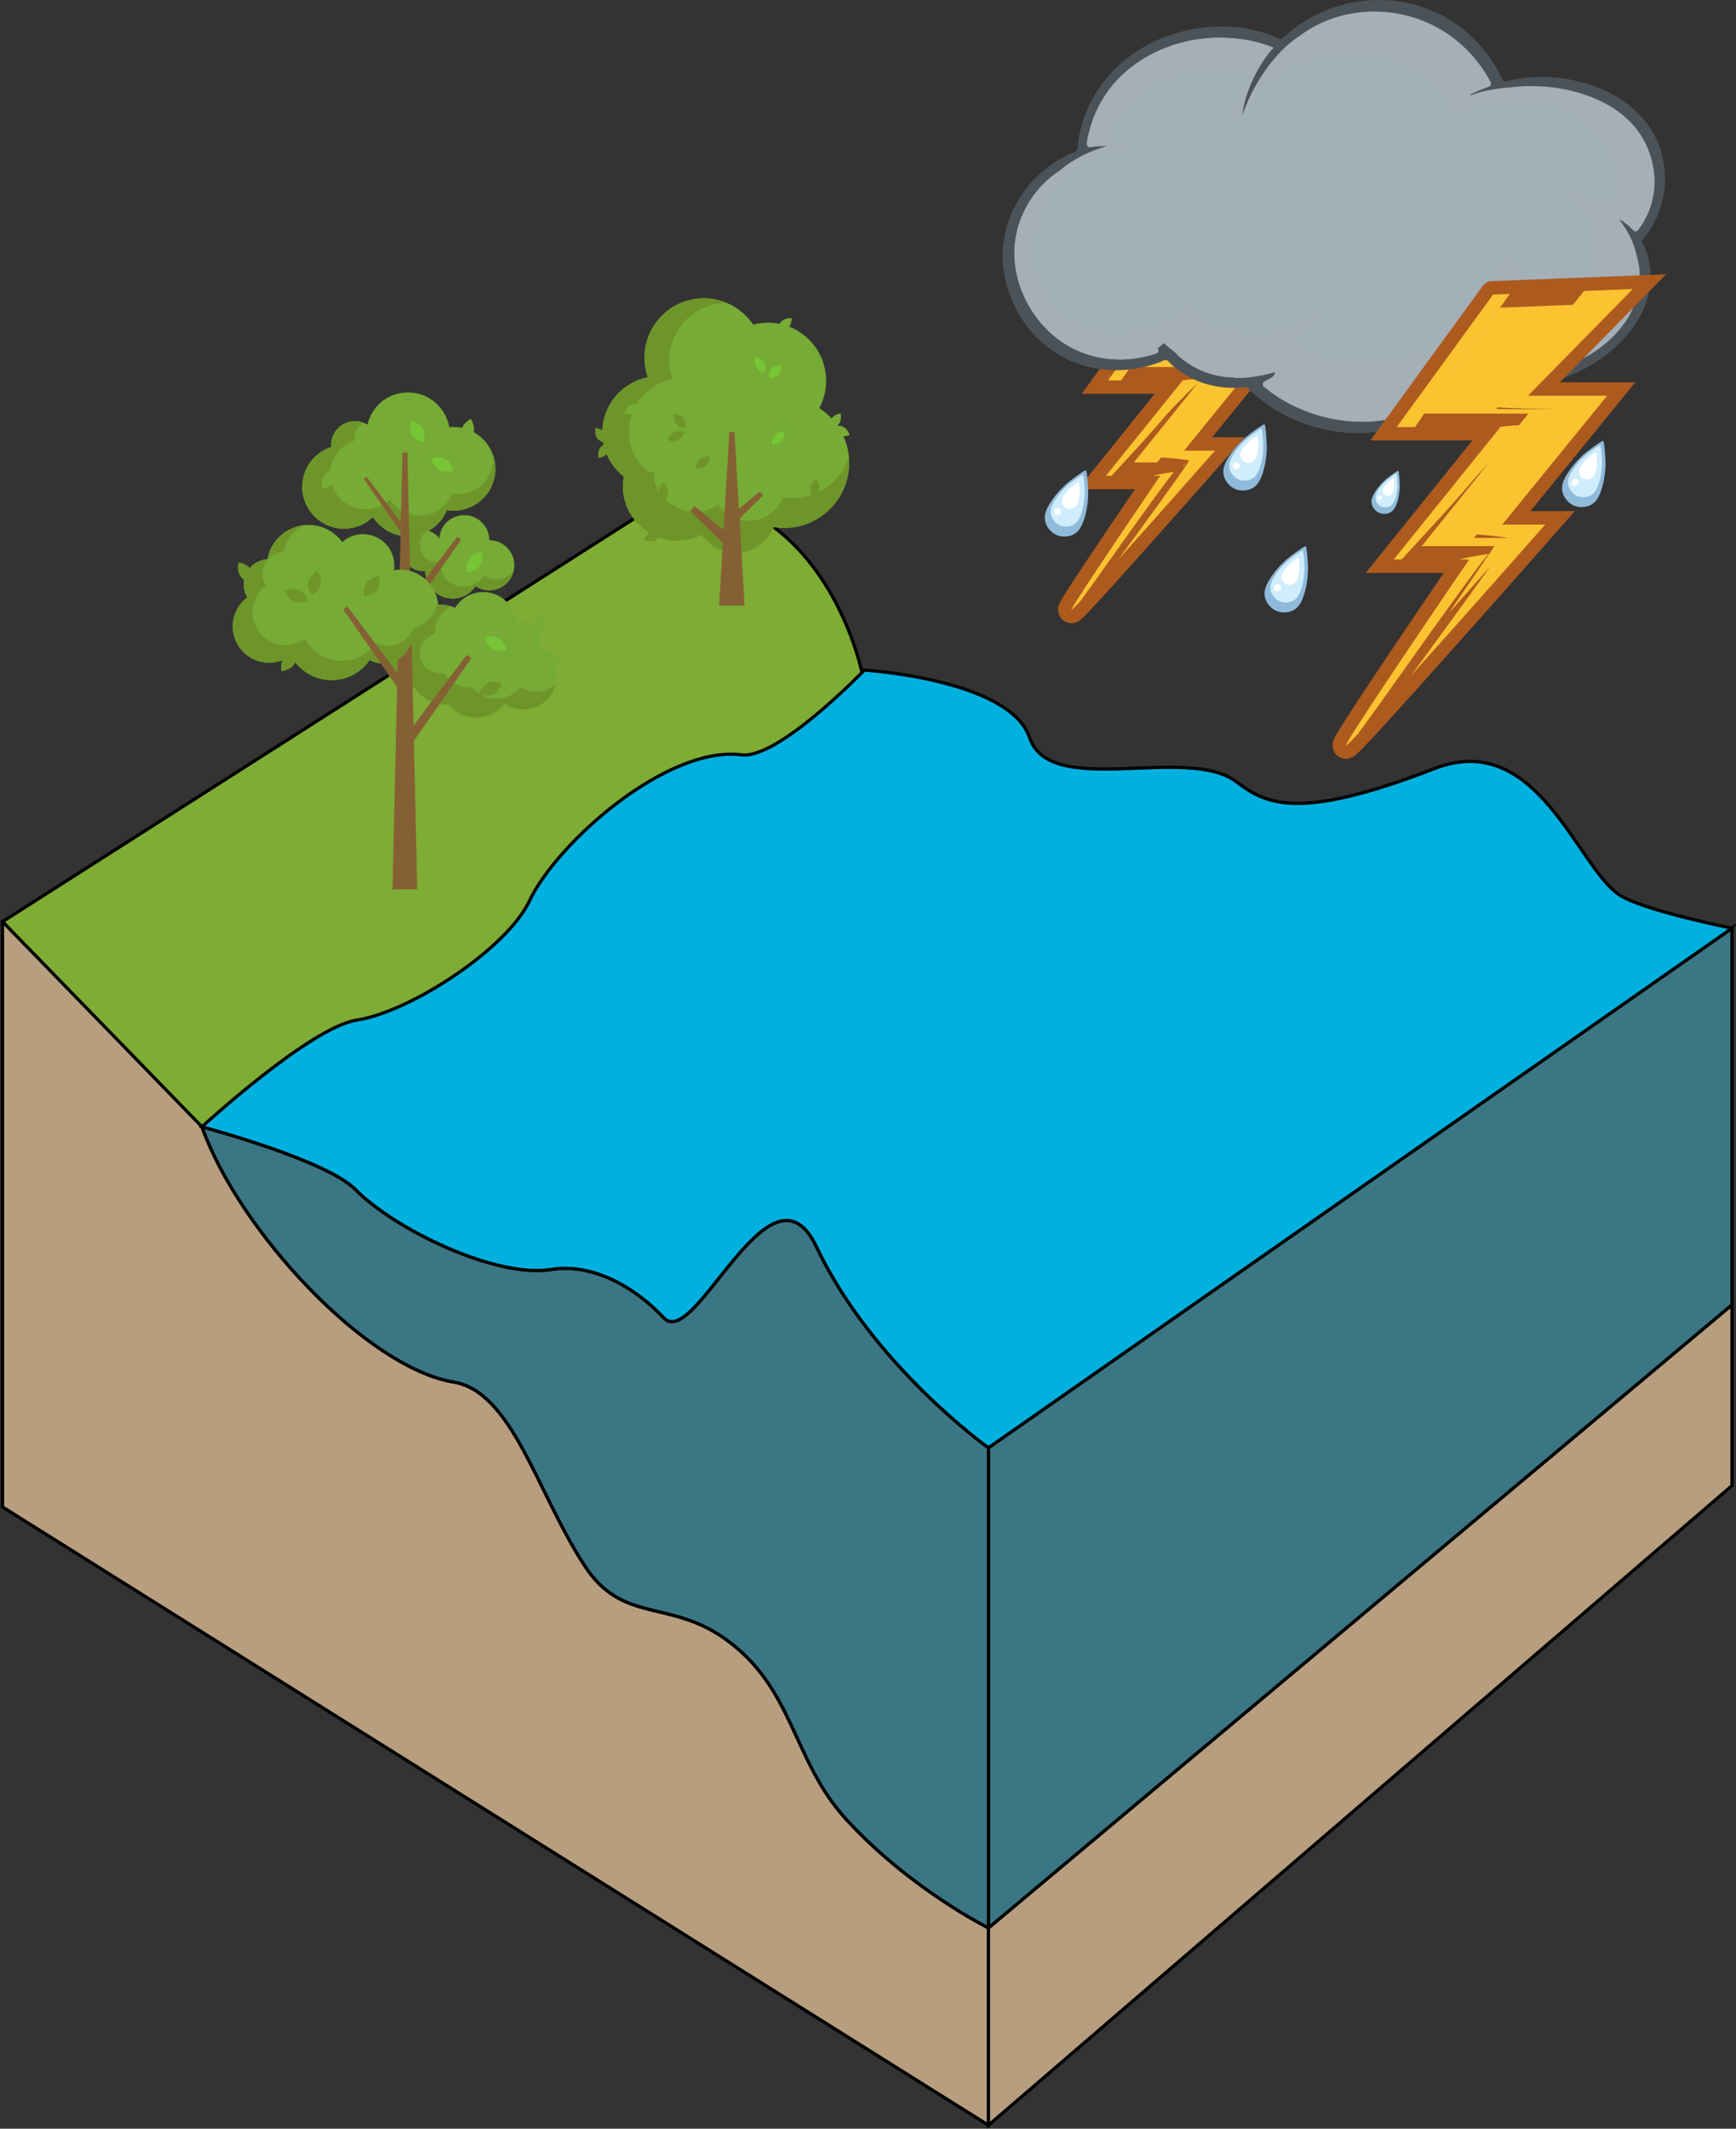 <?xml version="1.0" encoding="UTF-8"?><svg xmlns="http://www.w3.org/2000/svg" viewBox="0 0 539.48 661.1"><rect x="0" y="0" width="539.48" height="661.1" fill="#333333" stroke="none"/><g isolation="isolate"><g id="a"><path d="M307.17,598.74v61.27L.78,468.01v-181.78s47.24,5.1,60,57.19c.52,2.12,1.18,4.3,1.98,6.52,11.59,32.46,51.1,74.74,78.19,79.26,18.39,3.07,25.95,34.51,40.85,57.2,11.75,17.87,26.05,10.21,43.41,22.46,21.64,15.28,20.93,37.79,37.79,56.17,19.81,21.62,44.17,33.71,44.17,33.71Z" fill="#b69e7f" stroke="#000" stroke-miterlimit="10"/><path d="M.79,286.23l223.4-142.47s1.36,10.64,11.57,16.77c28.11,16.87,34.7,56.36,33.08,57.19l-199.24,139.26L.79,286.23Z" fill="#7fac34" stroke="#000" stroke-miterlimit="10"/><polygon points="307.17 598.74 538.23 405.21 538.23 461.38 307.17 660.01 307.17 598.74" fill="#b69e7f" stroke="#000" stroke-miterlimit="10"/><polygon points="538.23 288.27 538.23 405.2 307.17 598.74 307.17 449.63 538.23 288.27" fill="#3b7684" stroke="#000" stroke-miterlimit="10"/><path d="M307.17,449.63v149.11s-24.36-12.09-44.17-33.71c-16.86-18.38-16.15-40.89-37.79-56.17-17.36-12.25-31.66-4.59-43.41-22.46-14.9-22.69-22.46-54.13-40.85-57.2-27.09-4.52-66.6-46.8-78.19-79.26,0,0,38.65,10.27,47.68,19.45,12.13,12.32,43.53,27.64,60.93,24.85,11.24-1.81,24.15,3.71,34.95,15.05,9.75,10.25,33.19-52.09,47.48-21.96,17.41,36.67,53.37,62.3,53.37,62.3Z" fill="#3b7684" stroke="#000" stroke-miterlimit="10"/><path d="M538.23,288.27l-231.06,161.36s-35.96-25.63-53.37-62.3c-14.29-30.13-37.73,32.21-47.48,21.96-10.8-11.34-23.71-16.86-34.95-15.05-17.4,2.79-48.8-12.53-60.93-24.85-9.03-9.18-47.68-19.45-47.68-19.45,0,0,33.66-30.92,48.09-33.13,16.83-2.58,46.69-22.25,53.66-36.98,8.61-18.2,42.83-48.33,65.9-45.41,11.51,1.46,38.2-26.32,38.2-26.32,0,0,45.19,2.81,51.32,20.93,6.49,19.19,48.91,2.1,64.34,13.79,9.04,6.85,19,12.34,61.59-4.15,31.66-12.26,44.15,30.21,57.21,39.14,7.07,4.84,35.16,10.46,35.16,10.46Z" fill="#00b1e0" stroke="#000" stroke-miterlimit="10"/><path d="M167.57,200.94c.2-.6.31-1.24.31-1.91,0-3.32-2.7-6.02-6.02-6.02-.49,0-.96.06-1.42.17-.51-5.22-4.91-9.31-10.27-9.31-3.71,0-6.95,1.97-8.77,4.91-1.43-.66-3.01-1.03-4.69-1.03-6.23,0-11.28,5.05-11.28,11.28,0,.08,0,.15.01.22-3.16.79-5.5,3.63-5.5,7.03,0,4.01,3.25,7.26,7.26,7.26.53,0,1.05-.06,1.54-.17,1.98,3.25,5.55,5.43,9.63,5.43.31,0,.61-.02.92-.05,2.07,2.5,5.2,4.1,8.7,4.1s6.79-1.69,8.86-4.31c1.66,1.14,3.66,1.8,5.83,1.8,5.7,0,10.32-4.62,10.32-10.32,0-3.93-2.2-7.34-5.43-9.09Z" fill="#76ab35"/><path d="M166.74,214.88c-1.84,0-3.54-.57-4.95-1.53-1.76,2.23-4.47,3.66-7.53,3.66s-5.63-1.35-7.39-3.48c-.26.02-.52.04-.78.04-3.47,0-6.5-1.85-8.18-4.61-.42.09-.86.14-1.31.14-3.41,0-6.17-2.76-6.17-6.17,0-2.89,1.99-5.31,4.67-5.98,0-.06,0-.13,0-.19,0-3.66,2.05-6.84,5.07-8.46-1.08-.35-2.24-.55-3.44-.55-6.23,0-11.28,5.05-11.28,11.28,0,.08,0,.15.01.22-3.16.79-5.5,3.63-5.5,7.03,0,4.01,3.25,7.26,7.26,7.26.53,0,1.05-.06,1.54-.17,1.98,3.25,5.55,5.43,9.63,5.43.31,0,.61-.02.92-.05,2.07,2.5,5.2,4.1,8.7,4.1s6.79-1.69,8.86-4.31c1.66,1.14,3.66,1.8,5.83,1.8,4.83,0,8.87-3.32,10-7.8-1.56,1.44-3.64,2.33-5.94,2.33Z" fill="#6e952a"/><path d="M152.06,167.78c0-4.3-3.48-7.78-7.78-7.78s-7.44,3.17-7.75,7.18c-1.16-1.55-3-2.56-5.09-2.56-3.51,0-6.36,2.85-6.36,6.36s2.85,6.36,6.36,6.36c.25,0,.49-.02.72-.04,0,.03,0,.06,0,.1,0,4.69,3.8,8.49,8.49,8.49,2.98,0,5.59-1.54,7.11-3.86,1.23.81,2.7,1.29,4.29,1.29,4.3,0,7.78-3.48,7.78-7.78s-3.48-7.78-7.78-7.78Z" fill="#76ab35"/><path d="M154.08,179.95c-1.39,0-2.67-.42-3.75-1.13-1.33,2.03-3.61,3.37-6.21,3.37-4.1,0-7.42-3.32-7.42-7.42,0-.03,0-.06,0-.09-.21.02-.42.04-.63.04-3.07,0-5.56-2.49-5.56-5.56,0-1.79.85-3.38,2.17-4.4-.4-.08-.81-.13-1.23-.13-3.51,0-6.36,2.85-6.36,6.36s2.85,6.36,6.36,6.36c.25,0,.49-.02.72-.04,0,.03,0,.06,0,.1,0,4.69,3.8,8.49,8.49,8.49,2.98,0,5.59-1.54,7.11-3.86,1.23.81,2.7,1.29,4.29,1.29,3.81,0,6.98-2.75,7.64-6.37-1.22,1.8-3.28,2.98-5.62,2.98Z" fill="#6e952a"/><path d="M140.95,132.59c-.45,0-.89.02-1.33.07-1.06-6.12-6.38-10.77-12.8-10.77s-11.28,4.26-12.64,9.99c-1.13-.69-2.45-1.1-3.87-1.1-4.09,0-7.41,3.32-7.41,7.41,0,.21.01.42.03.63-5.23,1.68-9.02,6.58-9.02,12.37,0,7.18,5.82,13,13,13,3.48,0,6.64-1.38,8.98-3.61,2.32,3.58,6.34,5.96,10.92,5.96,5.45,0,10.12-3.36,12.05-8.12.68.11,1.37.18,2.08.18,7.18,0,13-5.82,13-13s-5.82-13-13-13Z" fill="#76ab35"/><path d="M153.21,141.27c.04.4.07.81.07,1.22,0,6.06-4.91,10.97-10.97,10.97-.6,0-1.18-.06-1.75-.15-1.63,4.02-5.56,6.86-10.17,6.86-3.87,0-7.26-2.01-9.21-5.03-1.97,1.88-4.63,3.05-7.57,3.05-6.06,0-10.97-4.91-10.97-10.97,0-4.89,3.2-9.02,7.61-10.44-.01-.18-.03-.35-.03-.53,0-2.07,1.01-3.89,2.55-5.03-.76-.27-1.58-.43-2.44-.43-4.09,0-7.41,3.32-7.41,7.41,0,.21.01.42.03.63-5.23,1.68-9.02,6.58-9.02,12.37,0,7.18,5.82,13,13,13,3.48,0,6.64-1.38,8.98-3.61,2.32,3.58,6.34,5.96,10.92,5.96,5.45,0,10.12-3.36,12.05-8.12.68.11,1.37.18,2.08.18,7.18,0,13-5.82,13-13,0-1.52-.27-2.97-.75-4.32Z" fill="#6e952a"/><polygon points="124.69 230.45 127.14 232.23 146.48 204.41 145.04 203.37 124.69 230.45" fill="#856034"/><polygon points="124.69 189.82 126.79 191.33 143.31 167.57 142.07 166.68 124.69 189.82" fill="#856034"/><polygon points="126.83 165.22 125.28 166.34 113.05 148.75 113.96 148.09 126.83 165.22" fill="#856034"/><polygon points="129.67 276.18 121.98 276.18 125.06 140.54 126.6 140.54 129.67 276.18" fill="#856034"/><path d="M136.19,188.77c0-6.55-5.31-11.86-11.86-11.86-.65,0-1.28.07-1.9.17.07-.48.12-.96.12-1.45,0-5.38-4.36-9.74-9.74-9.74-2.48,0-4.73.93-6.45,2.46-2.37-3.22-6.17-5.33-10.48-5.33-6.38,0-11.67,4.59-12.78,10.65-4.11.27-7.36,3.68-7.36,7.86,0,1.46.4,2.82,1.09,3.99-4.9,3.69-5.97,10.64-2.36,15.63,3.66,5.05,10.72,6.19,15.77,2.53.05-.03.09-.07.13-.11,2.41,4.55,7.18,7.65,12.69,7.65,4.89,0,9.21-2.45,11.8-6.19,1.25.64,2.66,1,4.16,1,3.9,0,7.22-2.44,8.55-5.87,4.97-1.41,8.61-5.98,8.61-11.4Z" fill="#76ab35"/><path d="M136.01,186.82c-.72,4.05-3.71,7.32-7.61,8.43-1.2,3.1-4.2,5.3-7.72,5.3-1.35,0-2.63-.33-3.76-.91-2.34,3.38-6.24,5.59-10.66,5.59-4.97,0-9.29-2.8-11.46-6.91-.04.03-.08.07-.12.1-4.57,3.3-10.95,2.28-14.25-2.29-3.26-4.51-2.3-10.79,2.13-14.13-.62-1.06-.99-2.29-.99-3.6,0-3.77,2.94-6.85,6.65-7.1.64-3.51,2.85-6.47,5.87-8.15-5.55.77-9.98,5.04-10.98,10.51-4.11.27-7.36,3.68-7.36,7.86,0,1.46.4,2.82,1.09,3.99-4.9,3.69-5.97,10.64-2.36,15.63,3.66,5.05,10.72,6.19,15.77,2.53.05-.03.09-.07.13-.11,2.41,4.55,7.18,7.65,12.69,7.65,4.89,0,9.21-2.45,11.8-6.19,1.25.64,2.66,1,4.16,1,3.9,0,7.22-2.44,8.55-5.87,4.97-1.41,8.61-5.98,8.61-11.4,0-.67-.07-1.31-.17-1.95Z" fill="#6e952a"/><polygon points="125.94 212.28 123.77 213.85 106.66 189.24 107.94 188.31 125.94 212.28" fill="#856034"/><path d="M143.43,133.35c.55-2.08,2.89-3.27,2.89-3.27,0,0,1.44,2.19.89,4.27-.55,2.08-2.89,3.27-2.89,3.27,0,0-1.44-2.19-.89-4.27Z" fill="#76ab35"/><path d="M100.89,147.48c1.3-1.72,3.91-1.93,3.91-1.93,0,0,.5,2.57-.8,4.29-1.3,1.72-3.91,1.93-3.91,1.93,0,0-.5-2.57.8-4.29Z" fill="#76ab35"/><path d="M145.87,173.47c1.3-1.72,3.91-1.93,3.91-1.93,0,0,.5,2.57-.8,4.29-1.3,1.72-3.91,1.93-3.91,1.93,0,0-.5-2.57.8-4.29Z" fill="#76c535"/><path d="M131.38,133.07c1.05,1.88.2,4.36.2,4.36,0,0-2.56-.57-3.61-2.45-1.05-1.88-.2-4.36-.2-4.36,0,0,2.56.57,3.61,2.45Z" fill="#76c535"/><path d="M154.91,198.19c1.88,1.05,2.46,3.61,2.46,3.61,0,0-2.48.85-4.36-.2-1.88-1.05-2.46-3.61-2.46-3.61,0,0,2.48-.85,4.36.2Z" fill="#76c535"/><path d="M138.36,142.51c1.88,1.05,2.46,3.61,2.46,3.61,0,0-2.48.85-4.36-.2-1.88-1.05-2.46-3.61-2.46-3.61,0,0,2.48-.85,4.36.2Z" fill="#76c535"/><path d="M153.18,215.63c-1.96.89-4.36-.16-4.36-.16,0,0,.78-2.5,2.75-3.39s4.36.16,4.36.16c0,0-.78,2.5-2.75,3.39Z" fill="#6e952a"/><path d="M91.42,186.83c-2-.8-2.89-3.27-2.89-3.27,0,0,2.35-1.16,4.35-.35,2,.8,2.89,3.27,2.89,3.27,0,0-2.35,1.16-4.35.35Z" fill="#6e952a"/><path d="M170,206.04c-1.92-.97-2.6-3.5-2.6-3.5,0,0,2.44-.95,4.36.02,1.92.97,2.6,3.5,2.6,3.5,0,0-2.44.95-4.36-.02Z" fill="#76ab35"/><path d="M168.18,195.81c-1.21,1.79-3.8,2.14-3.8,2.14,0,0-.64-2.54.57-4.33s3.8-2.14,3.8-2.14c0,0,.64,2.54-.57,4.33Z" fill="#76ab35"/><path d="M74.71,178.97c-1.22-1.78-.6-4.32-.6-4.32,0,0,2.6.33,3.82,2.11s.6,4.32.6,4.32c0,0-2.6-.33-3.82-2.11Z" fill="#6e952a"/><path d="M91.34,206.43c-1.25,1.76-3.85,2.05-3.85,2.05,0,0-.58-2.55.67-4.31,1.25-1.76,3.85-2.05,3.85-2.05,0,0,.58,2.55-.67,4.31Z" fill="#6e952a"/><path d="M117.06,183.29c-1.32,1.7-3.93,1.89-3.93,1.89,0,0-.47-2.58.85-4.28,1.32-1.7,3.93-1.89,3.93-1.89,0,0,.47,2.58-.85,4.28Z" fill="#6e952a"/><path d="M95.87,180.62c.51-2.09,2.82-3.33,2.82-3.33,0,0,1.48,2.16.97,4.25-.51,2.09-2.82,3.33-2.82,3.33,0,0-1.48-2.16-.97-4.25Z" fill="#6e952a"/><path d="M254.62,126.73c1.34-2.52,2.1-5.4,2.1-8.46,0-9.98-8.09-18.06-18.06-18.06-1.59,0-3.14.21-4.61.6-3.31-4.92-8.94-8.16-15.32-8.16-10.19,0-18.45,8.26-18.45,18.45,0,2.13.37,4.17,1.03,6.08-8.04,1.55-14.12,8.63-14.12,17.12,0,5.56,2.61,10.51,6.66,13.71-.17.97-.27,1.97-.27,2.99,0,9.35,7.58,16.92,16.92,16.92,2.77,0,5.38-.67,7.68-1.85,2.27,3.38,6.12,5.61,10.5,5.61,5.34,0,9.89-3.31,11.74-7.99,1.06.17,2.15.27,3.26.27,11.16,0,20.21-9.05,20.21-20.21,0-7.14-3.7-13.4-9.28-17Z" fill="#76ab35"/><path d="M256.62,120.12c-.1.21-.2.41-.3.61.07.05.14.1.21.14.04-.25.07-.5.09-.76Z" fill="#6e952a"/><path d="M263.83,142.09c-2.45,7.31-9.34,12.58-17.48,12.58-1.01,0-2-.09-2.97-.24-1.69,4.27-5.84,7.29-10.7,7.29-3.99,0-7.51-2.03-9.57-5.11-8.62,6.98-21.27-2.37-19.62-9.63-4.62-.66-8.08-7.41-8.08-12.76,0-8.17,5.84-14.98,13.58-16.47-.64-1.83-.99-3.8-.99-5.85,0-9.8,7.95-17.75,17.75-17.75.1,0,.19,0,.28,0-2.24-.97-4.71-1.51-7.3-1.51-10.19,0-18.45,8.26-18.45,18.45,0,2.13.37,4.17,1.03,6.08-8.04,1.55-14.12,8.63-14.12,17.12,0,5.56,2.61,10.51,6.66,13.71-.17.97-.27,1.97-.27,2.99,0,9.35,7.58,16.92,16.92,16.92.32,0,.64-.01.96-.03.11,0,.22-.02.34-.03.2-.02.4-.03.6-.05.14-.02.27-.03.41-.05.17-.02.34-.05.5-.08.15-.03.3-.05.45-.08.15-.03.29-.06.44-.09.16-.04.33-.07.49-.11.12-.03.24-.07.36-.1.18-.05.36-.1.54-.16.05-.01.09-.03.14-.05.85-.28,1.67-.61,2.45-1.01,2.27,3.38,6.12,5.61,10.5,5.61,5.34,0,9.89-3.31,11.74-7.99,1.06.17,2.15.27,3.26.27,11.16,0,20.21-9.05,20.21-20.21,0-.55-.03-1.1-.07-1.64Z" fill="#6e952a"/><path d="M242.96,99.71c1.17-1.07,3.08-.88,3.08-.88,0,0,.02,1.93-1.15,2.99-1.17,1.07-3.08.88-3.08.88,0,0-.02-1.93,1.15-2.99Z" fill="#76ab35"/><path d="M195.98,125.74c1.39-.76,3.21-.11,3.21-.11,0,0-.44,1.87-1.84,2.63-1.39.76-3.21.11-3.21.11,0,0,.44-1.87,1.84-2.63Z" fill="#76ab35"/><path d="M240.79,135.01c1.11-1.13,3.03-1.05,3.03-1.05,0,0,.13,1.92-.97,3.06-1.11,1.13-3.03,1.05-3.03,1.05,0,0-.13-1.92.97-3.06Z" fill="#76c535"/><path d="M237.47,112.55c.77,1.38.15,3.2.15,3.2,0,0-1.88-.42-2.65-1.8-.77-1.38-.15-3.2-.15-3.2,0,0,1.88.42,2.65,1.8Z" fill="#76c535"/><path d="M239.81,114.45c1.05-1.19,2.97-1.21,2.97-1.21,0,0,.23,1.91-.82,3.1-1.05,1.19-2.97,1.21-2.97,1.21,0,0-.23-1.91.82-3.1Z" fill="#76c535"/><path d="M203.38,167.95c-1.49.55-3.19-.36-3.19-.36,0,0,.71-1.79,2.2-2.34s3.19.36,3.19.36c0,0-.71,1.79-2.2,2.34Z" fill="#6e952a"/><path d="M204.75,152.71c-.06-1.58,1.32-2.92,1.32-2.92,0,0,1.49,1.22,1.55,2.81.06,1.58-1.32,2.92-1.32,2.92,0,0-1.49-1.22-1.55-2.81Z" fill="#6e952a"/><path d="M210.1,131.63c-.97-1.25-.63-3.14-.63-3.14,0,0,1.92.13,2.89,1.38s.63,3.14.63,3.14c0,0-1.92-.13-2.89-1.38Z" fill="#6e952a"/><path d="M210.83,136.74c-1.42.7-3.21-.02-3.21-.02,0,0,.52-1.85,1.94-2.56,1.42-.7,3.21.02,3.21.02,0,0-.52,1.85-1.94,2.56Z" fill="#6e952a"/><path d="M217.48,142.49c1.21-1.02,3.12-.76,3.12-.76,0,0-.05,1.92-1.26,2.95-1.21,1.02-3.12.76-3.12.76,0,0,.05-1.92,1.26-2.95Z" fill="#6e952a"/><path d="M254.61,151.88c-.32,1.55-1.98,2.52-1.98,2.52,0,0-1.15-1.55-.83-3.1.32-1.55,1.98-2.52,1.98-2.52,0,0,1.15,1.55.83,3.1Z" fill="#6e952a"/><path d="M260.8,135.13c-1.41-.72-1.91-2.58-1.91-2.58,0,0,1.79-.7,3.21.02s1.91,2.58,1.91,2.58c0,0-1.79.7-3.21-.02Z" fill="#76ab35"/><path d="M260.8,131.55c-.89,1.31-2.79,1.58-2.79,1.58,0,0-.47-1.87.42-3.18.89-1.31,2.79-1.58,2.79-1.58,0,0,.47,1.87-.42,3.18Z" fill="#76ab35"/><path d="M185.53,136.05c-.9-1.31-.44-3.18-.44-3.18,0,0,1.91.25,2.81,1.55s.44,3.18.44,3.18c0,0-1.91-.25-2.81-1.55Z" fill="#6e952a"/><path d="M188.82,140.75c-.92,1.29-2.83,1.51-2.83,1.51,0,0-.43-1.88.49-3.17.92-1.29,2.83-1.51,2.83-1.51,0,0,.43,1.88-.49,3.17Z" fill="#6e952a"/><polygon points="227.44 159.78 229.18 161.71 237.18 153.79 236.15 152.65 227.44 159.78" fill="#856034"/><polygon points="227.44 166.7 225.15 169.23 214.48 158.68 215.83 157.18 227.44 166.7" fill="#856034"/><polygon points="231.4 188.08 223.48 188.08 226.64 134.13 228.23 134.13 231.4 188.08" fill="#856034"/><path d="M365.89,88.49l31.29-1.24-23.47,23.88h17.7l-23.47,28.82h9.61s-44.6,50.64-44.6,49.41,27.59-41.58,27.59-41.58h-16.88l23.88-29.64h-23.21l21.57-29.64Z" fill="#fcc331" stroke="#ad5a1f" stroke-miterlimit="10" stroke-width="8.33"/><path d="M360.03,101.7c3.23-4.43,6.46-8.87,9.62-13.35l-3.75.15-21.57,29.64h4.1c3.74-5.57,7.66-11.02,11.6-16.44Z" fill="#fcc331" mix-blend-mode="screen"/><path d="M345.42,147.78c.21-.23.43-.47.64-.71,5.21-5.72,10.55-11.34,15.54-17.25,2.12-2.51,10.18-10.85,12.33-12.12-2.23-.04-4.45.14-6.66.44h.27l-23.88,29.64h1.76Z" fill="#fcc331" mix-blend-mode="screen"/><path d="M335.63,186.8c1.01-1.37,2.01-2.75,3.02-4.12,2.67-3.63,24.14-34.2,26.27-36.14-2.24.29-4.46.69-6.65,1.24h2.28s-27.58,40.35-27.58,41.58c0,.18.99-.79,2.67-2.56Z" fill="#fcc331" mix-blend-mode="screen"/><path d="M373.72,111.14l23.47-23.88-10.93.43c-1.02,1.23-19.68,24.93-20.46,25.96,5.31.36,10.64.4,15.95.55.4.01-18.66,22.14-23.69,27.81,3.76-.06,11.64.83,11.51,1.05-2.46,4.02-17.41,24.34-22.06,30.73,13.02-14.49,30.05-33.83,30.05-33.83h-9.61l23.47-28.82h-17.7Z" fill="#fcc331" mix-blend-mode="multiply"/><path d="M336.43,162.56c.63-1.54,1.05-3.18,1.34-4.84.2-1.17.33-2.36.38-3.56.17-1.66-.35-8.1-.69-8.08-.2-.27-5.45,3.5-6.6,4.71-.88.82-1.71,1.69-2.46,2.6-1.07,1.3-2.06,2.68-2.82,4.15-.69,1.34-1.16,2.87-.75,4.51.24.97.83,1.99,1.67,2.83.04.04.08.08.11.11.05.05.11.1.16.15.28.26.6.49.95.7.01,0,.02.01.03.02.02.01.04.02.06.03.13.07.26.14.4.2.14.06.27.12.41.17.02,0,.04.02.06.03.01,0,.02,0,.04.01.38.13.76.22,1.14.27.07.01.15.02.22.03.05,0,.11,0,.16.01,1.18.1,2.34-.12,3.23-.56,1.52-.75,2.37-2.1,2.95-3.5Z" fill="#90bada"/><path d="M335.71,160.34c.5-1.2.82-2.49,1.05-3.79.16-.92.26-1.85.3-2.79.14-1.3-.28-6.35-.54-6.33-.16-.22-4.27,2.75-5.17,3.69-.69.65-1.34,1.32-1.93,2.04-.84,1.02-1.61,2.1-2.21,3.26-.54,1.05-.91,2.25-.59,3.54.19.76.65,1.56,1.31,2.22.03.03.06.06.09.09.04.04.08.08.13.12.22.2.47.39.74.55,0,0,.02.01.02.02.02,0,.03.02.05.02.1.06.2.11.31.16.11.05.22.09.32.13.02,0,.03.01.05.02,0,0,.02,0,.03,0,.3.1.6.17.9.21.06,0,.12.02.17.02.04,0,.08,0,.13.01.93.08,1.83-.09,2.53-.44,1.19-.59,1.86-1.65,2.31-2.74Z" fill="#cfedfc"/><path d="M334.82,156.41c.26-.63.43-1.31.55-1.99.08-.48.13-.97.16-1.47.07-.68-.14-3.34-.29-3.33-.08-.11-2.25,1.44-2.72,1.94-.36.34-.7.7-1.01,1.07-.44.53-.85,1.1-1.16,1.71-.28.55-.48,1.18-.31,1.86.1.4.34.82.69,1.16.02.02.03.03.05.05.02.02.04.04.07.06.12.11.25.2.39.29,0,0,0,0,.01,0,0,0,.02,0,.02.01.05.03.11.06.16.08.06.03.11.05.17.07,0,0,.02,0,.03.01,0,0,0,0,.01,0,.16.06.31.09.47.11.03,0,.06,0,.09.01.02,0,.04,0,.07,0,.49.04.96-.05,1.33-.23.62-.31.98-.87,1.21-1.44Z" fill="#fff"/><path d="M329.81,158.62c-.07-.21-.22-.39-.4-.53-.32-.25-.79-.27-1.14-.07-.12.05-.24.12-.34.2-.19.16-.3.4-.34.64-.08.47.2.96.66,1.11.53.17,1.22-.1,1.48-.6.12-.23.15-.49.07-.75Z" fill="#fff"/><path d="M328.67,159.17s0,0,0,0c0,0,0,0,0,0,0,0,0,0,0,0,0,0,0,0,0,0,0,0,0,0,0,0,0,0-.02,0-.02,0Z" fill="#fff"/><path d="M328.6,158.48s0,0,0,0c0,0,0,0-.01,0,0,0,0,0,0,0,0,0,0,0,0,0,0,0,0,0,0,0,0,0,0,0,.01,0,0,0,0,0,0,0Z" fill="#fff"/><path d="M328.59,158.49s-.02.02-.03.03c0,0,0,0,0,0,.02-.02.03-.03.03-.03Z" fill="#fff"/><path d="M391.92,148.27c.63-1.54,1.05-3.18,1.34-4.84.2-1.17.33-2.36.38-3.56.17-1.66-.35-8.1-.69-8.08-.2-.27-5.45,3.5-6.6,4.71-.88.82-1.71,1.69-2.46,2.6-1.07,1.3-2.06,2.68-2.82,4.15-.69,1.34-1.16,2.87-.75,4.51.24.97.83,1.99,1.67,2.83.04.04.08.08.11.11.05.05.11.1.16.15.28.26.6.49.95.7.01,0,.02.01.03.02.02.01.04.02.06.03.13.07.26.14.4.2.14.06.27.12.41.17.02,0,.04.02.06.03.01,0,.02,0,.04.01.38.13.76.22,1.14.27.07.01.15.02.22.03.05,0,.11,0,.16.01,1.18.1,2.34-.12,3.23-.56,1.52-.75,2.37-2.1,2.95-3.5Z" fill="#90bada"/><path d="M391.2,146.04c.5-1.2.82-2.49,1.05-3.79.16-.92.26-1.85.3-2.79.14-1.3-.28-6.35-.54-6.33-.16-.22-4.27,2.75-5.17,3.69-.69.65-1.34,1.32-1.93,2.04-.84,1.02-1.61,2.1-2.21,3.26-.54,1.05-.91,2.25-.59,3.54.19.76.65,1.56,1.31,2.22.03.03.06.06.09.09.04.04.08.08.13.12.22.2.47.39.74.55,0,0,.02.01.02.02.02,0,.03.02.05.02.1.06.2.11.31.16.11.05.22.09.32.13.02,0,.03.01.05.02,0,0,.02,0,.03,0,.3.1.6.17.9.21.06,0,.12.02.17.02.04,0,.08,0,.13.01.93.08,1.83-.09,2.53-.44,1.19-.59,1.86-1.65,2.31-2.74Z" fill="#cfedfc"/><path d="M390.31,142.11c.26-.63.43-1.31.55-1.99.08-.48.13-.97.16-1.47.07-.68-.14-3.34-.29-3.33-.08-.11-2.25,1.44-2.72,1.94-.36.34-.7.7-1.01,1.07-.44.53-.85,1.1-1.16,1.71-.28.55-.48,1.18-.31,1.86.1.4.34.82.69,1.16.02.02.03.03.05.05.02.02.04.04.07.06.12.11.25.2.39.29,0,0,0,0,.01,0,0,0,.02,0,.02.01.05.03.11.06.16.08.06.03.11.05.17.07,0,0,.02,0,.03.01,0,0,0,0,.01,0,.16.06.31.09.47.11.03,0,.06,0,.09.01.02,0,.04,0,.07,0,.49.04.96-.05,1.33-.23.62-.31.98-.87,1.21-1.44Z" fill="#fff"/><path d="M385.3,144.32c-.07-.21-.22-.39-.4-.53-.32-.25-.79-.27-1.14-.07-.12.05-.24.12-.34.2-.19.16-.3.4-.34.64-.08.47.2.96.66,1.11.53.17,1.22-.1,1.48-.6.12-.23.15-.49.07-.75Z" fill="#fff"/><path d="M384.15,144.87s0,0,0,0c0,0,0,0,0,0,0,0,0,0,0,0,0,0,0,0,0,0,0,0,0,0,0,0,0,0-.02,0-.02,0Z" fill="#fff"/><path d="M384.09,144.18s0,0,0,0c0,0,0,0-.01,0,0,0,0,0,0,0,0,0,0,0,0,0,0,0,0,0,0,0,0,0,0,0,.01,0,0,0,0,0,0,0Z" fill="#fff"/><path d="M384.08,144.19s-.02.02-.03.03c0,0,0,0,0,0,.02-.02.03-.03.03-.03Z" fill="#fff"/><path d="M349.23,110.46c.41-1,.68-2.07.87-3.15.13-.76.21-1.54.25-2.32.11-1.08-.23-5.28-.45-5.26-.13-.18-3.55,2.28-4.3,3.07-.57.54-1.11,1.1-1.6,1.69-.7.84-1.34,1.74-1.84,2.71-.45.87-.76,1.87-.49,2.94.16.63.54,1.3,1.09,1.84.02.03.05.05.07.07.04.03.07.07.11.1.18.17.39.32.62.45,0,0,.01,0,.02.01.01,0,.03.01.04.02.08.05.17.09.26.13.09.04.18.08.27.11.01,0,.03.01.04.02,0,0,.02,0,.02,0,.25.09.5.15.74.18.05,0,.1.01.14.02.04,0,.07,0,.1,0,.77.07,1.52-.08,2.11-.37.99-.49,1.55-1.37,1.92-2.28Z" fill="#90bada"/><path d="M348.77,109.01c.32-.78.53-1.62.68-2.47.1-.6.17-1.2.2-1.82.09-.85-.18-4.14-.35-4.12-.1-.14-2.78,1.79-3.37,2.4-.45.42-.87.86-1.26,1.33-.55.66-1.05,1.37-1.44,2.12-.35.69-.59,1.46-.38,2.3.12.5.42,1.02.85,1.44.02.02.04.04.06.06.03.03.06.05.08.08.14.13.31.25.48.35,0,0,.01,0,.02.01.01,0,.02,0,.03.02.07.04.13.07.2.1.07.03.14.06.21.09.01,0,.02,0,.03.01,0,0,.01,0,.02,0,.19.07.39.11.58.14.04,0,.08,0,.11.01.03,0,.05,0,.08,0,.6.05,1.19-.06,1.65-.29.77-.38,1.21-1.07,1.51-1.78Z" fill="#cfedfc"/><path d="M348.19,106.45c.17-.41.28-.85.36-1.3.05-.31.09-.63.1-.96.05-.44-.09-2.17-.19-2.17-.05-.07-1.46.94-1.77,1.26-.24.22-.46.45-.66.7-.29.35-.55.72-.76,1.11-.19.36-.31.77-.2,1.21.07.26.22.53.45.76,0,.01.02.02.03.03.01.01.03.03.04.04.08.07.16.13.25.19,0,0,0,0,0,0,0,0,.01,0,.02,0,.03.02.07.04.11.05.04.02.07.03.11.05,0,0,.01,0,.02,0,0,0,0,0,0,0,.1.04.2.06.31.07.02,0,.04,0,.06,0,.01,0,.03,0,.04,0,.32.03.63-.03.87-.15.41-.2.64-.56.79-.94Z" fill="#fff"/><path d="M344.92,107.89c-.05-.14-.14-.26-.26-.35-.21-.16-.51-.17-.74-.05-.08.03-.16.08-.22.13-.12.11-.19.26-.22.42-.05.31.13.63.43.72.35.11.79-.06.96-.39.08-.15.1-.32.04-.49Z" fill="#fff"/><path d="M344.18,108.25s0,0,0,0c0,0,0,0,0,0,0,0,0,0,0,0,0,0,0,0,0,0,0,0,0,0,0,0,0,0-.01,0-.01,0Z" fill="#fff"/><polygon points="344.14 107.8 344.14 107.79 344.13 107.8 344.13 107.8 344.13 107.8 344.13 107.8 344.14 107.8 344.14 107.8" fill="#fff"/><path d="M344.13,107.8s-.01.01-.02.02c0,0,0,0,0,0,.01-.01.02-.02.02-.02Z" fill="#fff"/><path d="M433.86,156.94c.41-1,.68-2.07.87-3.15.13-.76.21-1.54.25-2.32.11-1.08-.23-5.28-.45-5.26-.13-.18-3.55,2.28-4.3,3.07-.57.54-1.11,1.1-1.6,1.69-.7.84-1.34,1.74-1.84,2.71-.45.87-.76,1.87-.49,2.94.16.63.54,1.3,1.09,1.84.02.03.05.05.07.07.04.03.07.07.11.1.18.17.39.32.62.45,0,0,.01,0,.02.01.01,0,.03.01.04.02.08.05.17.09.26.13.09.04.18.08.27.11.01,0,.03.01.04.02,0,0,.02,0,.02,0,.25.09.5.15.74.18.05,0,.1.01.14.02.04,0,.07,0,.1,0,.77.07,1.52-.08,2.11-.37.99-.49,1.55-1.37,1.92-2.28Z" fill="#90bada"/><path d="M433.4,155.49c.32-.78.53-1.62.68-2.47.1-.6.17-1.2.2-1.82.09-.85-.18-4.14-.35-4.12-.1-.14-2.78,1.79-3.37,2.4-.45.42-.87.86-1.26,1.33-.55.66-1.05,1.37-1.44,2.12-.35.69-.59,1.46-.38,2.3.12.5.42,1.02.85,1.44.02.02.04.04.06.06.03.03.06.05.08.08.14.13.31.25.48.35,0,0,.01,0,.02.01.01,0,.02,0,.03.02.07.04.13.07.2.1.07.03.14.06.21.09.01,0,.02,0,.03.01,0,0,.01,0,.02,0,.19.07.39.11.58.14.04,0,.08,0,.11.01.03,0,.05,0,.08,0,.6.05,1.19-.06,1.65-.29.77-.38,1.21-1.07,1.51-1.78Z" fill="#cfedfc"/><path d="M432.82,152.93c.17-.41.28-.85.36-1.3.05-.31.09-.63.1-.96.05-.44-.09-2.17-.19-2.17-.05-.07-1.46.94-1.77,1.26-.24.22-.46.45-.66.7-.29.35-.55.72-.76,1.11-.19.36-.31.77-.2,1.21.07.26.22.53.45.76,0,.01.02.02.03.03.01.01.03.03.04.04.08.07.16.13.25.19,0,0,0,0,0,0,0,0,.01,0,.02,0,.03.02.07.04.11.05.04.02.07.03.11.05,0,0,.01,0,.02,0,0,0,0,0,0,0,.1.04.2.06.31.07.02,0,.04,0,.06,0,.01,0,.03,0,.04,0,.32.03.63-.03.87-.15.41-.2.64-.56.79-.94Z" fill="#fff"/><path d="M429.55,154.37c-.05-.14-.14-.26-.26-.35-.21-.16-.51-.17-.74-.05-.08.03-.16.08-.22.13-.12.11-.19.26-.22.42-.05.31.13.63.43.72.35.11.79-.06.96-.39.08-.15.1-.32.04-.49Z" fill="#fff"/><path d="M428.81,154.73s0,0,0,0c0,0,0,0,0,0,0,0,0,0,0,0,0,0,0,0,0,0,0,0,0,0,0,0,0,0-.01,0-.01,0Z" fill="#fff"/><polygon points="428.77 154.28 428.77 154.28 428.76 154.28 428.76 154.28 428.76 154.28 428.76 154.29 428.77 154.28 428.77 154.28" fill="#fff"/><path d="M428.76,154.29s-.01.01-.02.02c0,0,0,0,0,0,.01-.01.02-.02.02-.02Z" fill="#fff"/><path d="M404.73,186.12c.63-1.54,1.05-3.18,1.34-4.84.2-1.17.33-2.36.38-3.56.17-1.66-.35-8.1-.69-8.08-.2-.27-5.45,3.5-6.6,4.71-.88.82-1.71,1.69-2.46,2.6-1.07,1.3-2.06,2.68-2.82,4.15-.69,1.34-1.16,2.87-.75,4.51.24.97.83,1.99,1.67,2.83.04.04.08.08.11.11.05.05.11.1.16.15.28.26.6.49.95.7.01,0,.02.01.03.02.02.01.04.02.06.03.13.07.26.14.4.2.14.06.27.12.41.17.02,0,.04.02.06.03.01,0,.02,0,.04.01.38.13.76.22,1.14.27.07.01.15.02.22.03.05,0,.11,0,.16.01,1.18.1,2.34-.12,3.23-.56,1.52-.75,2.37-2.1,2.95-3.5Z" fill="#90bada"/><path d="M404.02,183.9c.5-1.2.82-2.49,1.05-3.79.16-.92.26-1.85.3-2.79.14-1.3-.28-6.35-.54-6.33-.16-.22-4.27,2.75-5.17,3.69-.69.65-1.34,1.32-1.93,2.04-.84,1.02-1.61,2.1-2.21,3.26-.54,1.05-.91,2.25-.59,3.54.19.76.65,1.56,1.31,2.22.03.03.06.06.09.09.04.04.08.08.13.12.22.2.47.39.74.55,0,0,.02.01.02.02.02,0,.03.02.05.02.1.06.21.11.31.16.11.05.22.09.32.13.02,0,.03.01.05.02,0,0,.02,0,.03,0,.3.1.6.17.9.21.06,0,.12.02.17.02.04,0,.08,0,.13.01.93.08,1.83-.09,2.54-.44,1.19-.59,1.86-1.65,2.31-2.74Z" fill="#cfedfc"/><path d="M403.13,179.96c.26-.63.43-1.31.55-1.99.08-.48.13-.97.16-1.47.07-.68-.14-3.34-.29-3.33-.08-.11-2.25,1.44-2.72,1.94-.36.34-.7.7-1.01,1.07-.44.53-.85,1.1-1.16,1.71-.28.55-.48,1.18-.31,1.86.1.4.34.82.69,1.16.02.02.03.03.05.05.02.02.04.04.07.06.12.11.25.2.39.29,0,0,0,0,.01,0,0,0,.02,0,.02.01.05.03.11.06.16.08.06.03.11.05.17.07,0,0,.02,0,.03.01,0,0,0,0,.01,0,.16.06.31.09.47.11.03,0,.06,0,.09.01.02,0,.04,0,.07,0,.49.04.96-.05,1.33-.23.62-.31.98-.87,1.21-1.44Z" fill="#fff"/><path d="M398.11,182.17c-.07-.21-.22-.39-.4-.53-.32-.25-.79-.27-1.14-.07-.12.05-.24.12-.34.2-.19.16-.3.4-.34.64-.08.47.2.96.66,1.11.53.17,1.22-.1,1.48-.6.12-.23.15-.49.07-.75Z" fill="#fff"/><path d="M396.97,182.73s0,0,0,0c0,0,0,0,0,0,0,0,0,0,0,0,0,0,0,0,0,0,0,0,0,0,0,0,0,0-.02,0-.02,0Z" fill="#fff"/><path d="M396.91,182.03s0,0,0,0c0,0,0,0-.01,0,0,0,0,0,0,0,0,0,0,0,0,0,0,0,0,0,0,0,0,0,0,0,.01,0,0,0,0,0,0,0Z" fill="#fff"/><path d="M396.9,182.04s-.02.02-.03.03c0,0,0,0,0,0,.02-.02.03-.03.03-.03Z" fill="#fff"/><path d="M497.18,153.41c.63-1.54,1.05-3.18,1.34-4.84.2-1.17.33-2.36.38-3.56.17-1.66-.35-8.1-.69-8.08-.2-.27-5.45,3.5-6.6,4.71-.88.82-1.71,1.69-2.46,2.6-1.07,1.3-2.06,2.68-2.82,4.15-.69,1.34-1.16,2.87-.75,4.51.24.97.83,1.99,1.67,2.83.04.04.08.08.11.11.05.05.11.1.16.15.28.26.6.49.95.7.01,0,.02.01.03.02.02.01.04.02.06.03.13.07.26.14.4.2.14.06.27.12.41.17.02,0,.04.02.06.03.01,0,.02,0,.04.01.38.13.76.22,1.14.27.07.01.15.02.22.03.05,0,.11,0,.16.01,1.18.1,2.34-.12,3.23-.56,1.52-.75,2.37-2.1,2.95-3.5Z" fill="#90bada"/><path d="M496.47,151.19c.5-1.2.82-2.49,1.05-3.79.16-.92.26-1.85.3-2.79.14-1.3-.27-6.35-.54-6.33-.16-.22-4.27,2.75-5.17,3.69-.69.65-1.34,1.32-1.93,2.04-.84,1.02-1.61,2.1-2.21,3.26-.54,1.05-.91,2.25-.59,3.54.19.76.65,1.56,1.31,2.22.03.03.06.06.09.09.04.04.08.08.13.12.22.2.47.39.74.55,0,0,.02.01.02.02.02,0,.03.02.05.02.1.06.2.11.31.16.11.05.22.09.32.13.02,0,.03.01.05.02,0,0,.02,0,.03,0,.3.1.6.17.9.21.06,0,.12.02.17.02.04,0,.08,0,.13.01.93.08,1.83-.09,2.53-.44,1.19-.59,1.86-1.65,2.31-2.74Z" fill="#cfedfc"/><path d="M495.58,147.26c.26-.63.43-1.31.55-1.99.08-.48.13-.97.16-1.47.07-.68-.14-3.34-.29-3.33-.08-.11-2.25,1.44-2.72,1.94-.36.34-.7.7-1.01,1.07-.44.53-.85,1.1-1.16,1.71-.28.55-.48,1.18-.31,1.86.1.4.34.82.69,1.16.02.02.03.03.05.05.02.02.04.04.07.06.12.11.25.2.39.29,0,0,0,0,.01,0,0,0,.02,0,.02.01.05.03.11.06.16.08.06.03.11.05.17.07,0,0,.02,0,.03.01,0,0,0,0,.01,0,.16.06.31.09.47.11.03,0,.06,0,.09.01.02,0,.04,0,.07,0,.49.04.96-.05,1.33-.23.62-.31.98-.87,1.21-1.44Z" fill="#fff"/><path d="M490.56,149.47c-.07-.21-.22-.39-.4-.53-.32-.25-.79-.27-1.14-.07-.12.05-.24.12-.34.2-.19.16-.3.4-.34.64-.08.47.2.96.66,1.11.53.17,1.22-.1,1.48-.6.12-.23.15-.49.07-.75Z" fill="#fff"/><path d="M489.42,150.02s0,0,0,0c0,0,0,0,0,0,0,0,0,0,0,0,0,0,0,0,0,0,0,0,0,0,0,0,0,0-.02,0-.02,0Z" fill="#fff"/><path d="M489.36,149.33s0,0,0,0c0,0,0,0-.01,0,0,0,0,0,0,0,0,0,0,0,0,0,0,0,0,0,0,0,0,0,0,0,.01,0,0,0,0,0,0,0Z" fill="#fff"/><path d="M489.35,149.34s-.02.02-.03.03c0,0,0,0,0,0,.02-.02.03-.03.03-.03Z" fill="#fff"/><path d="M516.05,46.64c-4.57-14.55-19.84-21.78-34.18-22.66-4.16-.25-8.36.07-12.43.92-.47.1-.94.22-1.41.34-.48.13-.98-.11-1.18-.56-.16-.35-.32-.69-.48-1.03-1.67-3.49-3.94-6.75-6.5-9.64-5.23-5.9-12.15-10.25-19.73-12.4-14.72-4.17-30.64-.05-41.59,10.29-.31.3-.77.36-1.16.16-.79-.41-1.61-.79-2.44-1.11-3.43-1.32-7.04-2.15-10.69-2.49-7-.64-14.13.2-20.77,2.48-13.4,4.6-24.21,15.17-27.65,29.09-.5,2.01-.84,4.1-1.01,6.22-.03.38-.27.71-.63.85-.36.14-.72.29-1.08.44-4.33,1.85-8.26,4.62-11.55,7.99-6.64,6.8-10.41,15.98-9.94,25.52.45,9.21,4.71,18.22,11.36,24.57,6.85,6.55,15.97,9.7,25.39,9.33,4.59-.18,9.22-1.22,13.45-3.05.38-.17.82-.08,1.12.22,1.75,1.8,3.77,3.38,6.05,4.67,5.03,2.85,11.73,4.29,17.86,3.44.31-.04.61.06.83.28,2.05,2.06,4.31,3.89,6.72,5.53,6.64,4.51,14.45,7.29,22.43,8.18,16.12,1.79,31.98-4.76,42.5-17.03.21-.25.42-.5.63-.76,4.94,3.27,11.79,3.72,17.46,2.99,6.72-.86,13.23-3.5,18.88-7.19,10.16-6.64,18.84-18.3,16.16-31.05-.43-2.06-1.12-3.96-2.05-5.69-.19-.36-.15-.8.11-1.11,2.07-2.49,3.72-5.35,4.86-8.22,2.49-6.25,2.67-13.12.65-19.52Z" fill="#4c5358"/><path d="M513.2,63.17c-.88,3.11-2.32,5.79-4.14,8.21-.37.49-1.1.54-1.52.09-1.28-1.37-2.77-2.56-4.47-3.56,1.51,2.24,3.03,4.48,4.09,6.98.57,1.33.99,2.69,1.3,4.06.19.61.35,1.23.49,1.83,1.17,5.22.56,10.46-1.7,15.3-4.77,10.2-16.09,17.26-26.87,19.38-3.35.66-6.78.92-10.18.52-2.4-.28-4.64-.97-6.86-1.8-.63-.23-.86-.99-.48-1.54,3.21-4.58,5.79-9.76,7.02-15.16-.71,1.34-1.44,2.67-2.22,3.97-2.25,3.77-4.96,7.11-7.78,10.46-.18.22-.37.43-.55.65-.1.13-.19.27-.29.41-4.26,5.6-9.83,10.25-16.12,13.41-13.34,6.72-29.23,5.77-42.32-1.08-2.79-1.46-5.37-3.21-7.79-5.18-.57-.47-.45-1.37.22-1.69.86-.4,1.69-.87,2.47-1.41.5-.35.76-.97.71-1.47-2.13.61-4.3,1.1-6.51,1.4-2.12.3-4.47.64-6.6.22-.19,0-.39,0-.58,0-4.22-.2-8.33-1.39-11.98-3.52-1.75-1.02-3.4-2.26-4.92-3.65.06-.03.11-.07.17-.1-.82-.61-1.63-1.24-2.4-1.89-.58-.48-1.14-.98-1.69-1.49-4.29,3.51,2.33-1.91-1.96,1.6.02.04.05.07.07.11.37.56.15,1.33-.49,1.54-2.41.8-4.89,1.37-7.42,1.65-8.37.94-17.02-1.24-23.65-6.51-6.53-5.19-11.11-12.81-12.55-21.03-1.49-8.49.68-16.82,5.86-23.67,2.18-2.88,4.86-5.29,7.83-7.3.02-.01.03-.02.05-.04,4.22-3.54,9.21-5.96,14.54-7.49-.29-.02-.57-.04-.86-.03-1.18.02-2.36.08-3.54.24-.22.03-.44.07-.66.11-.68.13-1.27-.46-1.18-1.14.1-.75.23-1.49.39-2.24,1.33-6.18,4.21-12.15,8.46-16.85,8.62-9.54,21.65-14.28,34.39-13.72,3.89.17,7.86.73,11.58,1.9,1.08.34,2.15.72,3.2,1.13-.34.39-.69.76-1.02,1.16-2.77,3.42-4.98,7.36-6.57,11.46-.78,2.02-1.4,4.08-1.81,6.2-.14.71-.21,1.42-.27,2.12.17-.51.34-1.02.54-1.53,2.48-6.34,5.91-12.15,10.49-17.21,2.02-2.23,4.28-4.21,6.76-5.84,2.69-1.99,5.63-3.64,8.79-4.87,14.54-5.63,31.3-2.23,42.49,8.56,2.94,2.84,5.46,6.05,7.48,9.6.2.35.39.69.57,1.05.28.54.02,1.19-.55,1.4-1.84.68-3.64,1.45-5.45,2.27-.21.09-.35.28-.43.48.68-.18,1.36-.4,2.03-.62,1.23-.41,2.49-.74,3.76-.97,2.33-.42,4.72-.78,7.09-.93,2.65-.31,5.31-.42,7.89-.34,6.96.22,13.78,1.7,20.06,4.75,5.96,2.89,10.99,7.3,13.86,13.34,2.69,5.65,3.44,12.22,1.72,18.27Z" fill="#a4b0b7"/><path d="M509.07,71.39c1.81-2.42,3.26-5.11,4.14-8.21,1.71-6.05.97-12.62-1.72-18.27-2.87-6.04-7.9-10.45-13.86-13.34-6.28-3.05-13.1-4.53-20.06-4.75-2.58-.08-5.24.03-7.89.34-2.37.15-4.75.51-7.09.93-1.28.23-2.53.56-3.76.97-.67.23-1.34.45-2.03.62.08-.2.22-.39.43-.48,1.8-.82,3.61-1.58,5.45-2.27.57-.21.83-.87.55-1.4-.19-.35-.38-.7-.57-1.05-2.02-3.55-4.54-6.77-7.48-9.6-11.2-10.79-27.95-14.19-42.49-8.56-3.15,1.22-6.09,2.88-8.79,4.87-2.48,1.63-4.74,3.61-6.76,5.84-4.18,4.62-7.41,9.87-9.82,15.58,1.47-2.15,3.19-4.13,5.13-5.88,4.58-4.11,10.19-6.99,16.1-8.63,5.96-1.65,12.27-2.06,18.37-1.09,5.87.93,11.54,3.22,16.16,6.98,3.91,3.19,6.8,7.37,8.61,12.03,3.08-1.72,6.43-2.97,9.87-3.74,5.17-1.16,10.56-1.31,15.8-.48,4.97.78,9.89,2.5,14.06,5.34,3.93,2.67,7.12,6.35,8.84,10.81,1.98,5.11,1.74,10.75.31,15.97-.12.45-.68.57-1.01.27-3.68-3.38-8.82-3.79-13.69-3.83,3.42,1.53,6.49,3.85,8.23,7.26,3.72,7.32.38,16.15-3.79,22.5-2.46,3.75-5.49,7.16-8.96,10-3.14,2.58-6.7,4.78-10.62,5.94-.49.14-.98-.45-.69-.89,1.58-2.36,2.89-4.91,3.6-7.67,1.91-7.43-1.43-14.21-5.89-19.96-.32,1.37-.72,2.71-1.19,4.02-2.48,6.94-6.69,13.28-11.84,18.53-4.58,4.67-9.98,8.43-16.21,10.51-6.12,2.04-12.84,2.94-19.28,2.46-6.09-.45-12.64-2.33-16.32-7.56-.17-.25-.07-.7.22-.83,3.68-1.64,6.33-5.2,8.06-8.73.53-1.07,1-2.24,1.38-3.45-1.26,1.74-2.73,3.35-4.39,4.75-4.12,3.48-9.21,5.72-14.55,6.44-2.28.3-4.63.18-6.91-.06-2.57-.26-5.15-.72-7.61-1.55-2.21-.74-4.46-1.79-6.1-3.49-.75-.78-1.57-1.75-2.07-2.72-.32-.63-.11-1.11.36-1.57.93-.9,1.56-1.93,2.26-3.02.02-.04.05-.07.07-.11-4.23,4.55-9.5,8.16-15.31,10.31-8.25,3.06-17.71,2.87-25.21-2.05-3.88-2.54-7.32-6.25-9.4-10.41-1.81-3.63-2.49-7.73-2.33-11.76.33-8.47,4.04-17.01,9.99-23.05,2.85-2.89,6.32-5.23,10.23-6.43,3.37-1.03,6.92-1.09,10.32-.29-.17-.23-.35-.45-.56-.63-.41-.35-.91-.6-1.38-.86-.97-.53-1.99-.99-2.87-1.67-.66-.51-.98-1.14-1.13-1.96-.58-3.25,1.72-6.43,3.72-8.74,2.35-2.73,5.16-5.12,8.15-7.12,3.89-2.6,8.59-3.54,13.21-3.66,5.56-.15,11.1.8,16.65.3.48-.04.73.54.52.91-2.86,5.05-5.05,11.11-5.06,17.06.75-2.43,1.81-4.74,3.11-6.91.03-.2.05-.39.09-.59.42-2.12,1.03-4.19,1.81-6.2,1.59-4.1,3.8-8.04,6.57-11.46.33-.4.68-.77,1.02-1.16-1.06-.41-2.13-.79-3.2-1.13-3.72-1.17-7.69-1.73-11.58-1.9-12.74-.56-25.78,4.18-34.39,13.72-4.25,4.71-7.13,10.67-8.46,16.85-.16.75-.29,1.49-.39,2.24-.09.68.5,1.27,1.18,1.14.22-.04.44-.08.66-.11,1.17-.16,2.35-.22,3.54-.24.29,0,.57,0,.86.03-5.33,1.53-10.32,3.96-14.54,7.49-.02.01-.03.03-.05.04-2.97,2.01-5.65,4.42-7.83,7.3-5.19,6.85-7.35,15.17-5.86,23.67,1.44,8.22,6.02,15.84,12.55,21.03,6.63,5.28,15.28,7.45,23.65,6.51,2.53-.28,5.01-.85,7.42-1.65.64-.21.87-.98.49-1.54-.02-.04-.05-.07-.07-.11.22-.18.38-.31.55-.45,0,0,.02-.02.03-.02.22-.18.41-.33.54-.44-.02.01-.03.03-.05.04.1-.08.19-.16.32-.26,0,0,.02-.02.03-.02.16-.13.33-.27.55-.45.55.51,1.11,1.01,1.69,1.49.78.64,1.58,1.27,2.4,1.89-.06.03-.11.07-.17.1,1.52,1.39,3.17,2.63,4.92,3.65,3.65,2.13,7.76,3.32,11.98,3.52.2,0,.39,0,.58,0,2.13.43,4.48.08,6.6-.22,2.2-.31,4.37-.79,6.51-1.4.04.5-.21,1.12-.71,1.47-.78.54-1.61,1.01-2.47,1.41-.67.31-.8,1.22-.22,1.69,2.42,1.97,5,3.72,7.79,5.18,13.09,6.85,28.98,7.8,42.32,1.08,6.29-3.17,11.86-7.81,16.12-13.41.1-.13.19-.27.29-.41.18-.22.37-.43.55-.65,2.82-3.35,5.53-6.69,7.78-10.46.78-1.3,1.51-2.63,2.22-3.97-1.23,5.4-3.81,10.58-7.02,15.16-.38.55-.15,1.3.48,1.54,2.22.82,4.46,1.52,6.86,1.8,3.4.4,6.83.14,10.18-.52,10.78-2.12,22.11-9.18,26.88-19.38,2.26-4.84,2.87-10.07,1.7-15.3-.14-.61-.3-1.22-.49-1.83-.31-1.38-.74-2.73-1.3-4.06-1.06-2.5-2.58-4.74-4.09-6.98,1.7,1,3.19,2.19,4.47,3.56.42.45,1.15.4,1.52-.09Z" fill="#a4b0b7" mix-blend-mode="multiply" opacity=".56"/><path d="M509.07,71.39c1.81-2.42,3.26-5.11,4.14-8.21,1.71-6.05.97-12.62-1.72-18.27-2.87-6.04-7.9-10.45-13.86-13.34,0,0,0,0,0,0,3.62,3.42,6.69,7.4,8.78,11.93,3.55,7.72,3.72,16.3,1.18,24.36-.12.37-.54.57-.89.36-2.29-1.34-4.72-2.51-7.26-3.3,1.22,3.14,2.18,6.38,2.7,9.71.81,5.21.52,10.6-1.42,15.54-1.75,4.44-4.62,8.17-8.27,11.21-3.63,3.03-7.82,5.43-12.29,6.96-4.13,1.42-8.66,2.1-12.96,1.07-.31-.07-.53-.44-.42-.75,1.36-4.08,2.86-8.12,3.68-12.35.26-1.33.44-2.71.52-4.09-1.92,3.6-4.17,7.02-6.78,10.17-8.28,9.97-19.88,16.99-32.64,19.42-5.87,1.12-12.08,1.5-18.04,1.01-5.87-.48-12.27-2.02-16.24-6.71-.21-.25-.25-.62,0-.86,1.84-1.77,3.13-3.95,4.4-6.15-1.02.66-2.07,1.27-3.15,1.81-7.05,3.55-15.39,4.47-22.75,1.26-3.32-1.45-6.31-3.9-8.08-7.09-.52-.95-.9-1.94-1.17-2.95-3.39,2.32-7.04,4.22-11.14,5.22-7.96,1.94-17.2.97-24.28-3.24-5.62-3.34-9.85-8.46-11.91-14.67-2.01-6.06-1.99-12.63-.99-18.88.45-2.8,1.11-5.56,1.93-8.28-4.14,6.43-5.78,13.95-4.44,21.62,1.44,8.22,6.02,15.84,12.55,21.03,6.63,5.28,15.28,7.45,23.65,6.51,2.53-.28,5.01-.85,7.42-1.65.64-.21.87-.98.49-1.54-.02-.04-.05-.07-.07-.11.22-.18.38-.31.55-.45,0,0,.02-.02.03-.02.22-.18.41-.33.54-.44-.02.01-.03.03-.05.04.1-.08.19-.16.32-.26,0,0,.02-.02.03-.02.16-.13.33-.27.55-.45.55.51,1.11,1.01,1.69,1.49.78.64,1.58,1.27,2.4,1.89-.06.03-.11.07-.17.1,1.52,1.39,3.17,2.63,4.92,3.65,3.65,2.13,7.76,3.32,11.98,3.52.2,0,.39,0,.58,0,2.13.43,4.48.08,6.6-.22,2.2-.31,4.37-.79,6.51-1.4.04.5-.21,1.12-.71,1.47-.78.54-1.61,1.01-2.47,1.41-.67.31-.8,1.22-.22,1.69,2.42,1.97,5,3.72,7.79,5.18,13.09,6.85,28.98,7.8,42.32,1.08,6.29-3.17,11.86-7.81,16.12-13.41.1-.13.19-.27.29-.41.18-.22.37-.43.55-.65,2.82-3.35,5.53-6.69,7.78-10.46.78-1.3,1.51-2.63,2.22-3.97-1.23,5.4-3.81,10.58-7.02,15.16-.38.55-.15,1.3.48,1.54,2.22.82,4.46,1.52,6.86,1.8,3.4.4,6.83.14,10.18-.52,10.78-2.12,22.11-9.18,26.88-19.38,2.26-4.84,2.87-10.07,1.7-15.3-.14-.61-.3-1.22-.49-1.83-.31-1.38-.74-2.73-1.3-4.06-1.06-2.5-2.58-4.74-4.09-6.98,1.7,1,3.19,2.19,4.47,3.56.42.45,1.15.4,1.52-.09Z" fill="#a4b0b7" mix-blend-mode="multiply" opacity=".56"/><path d="M364.94,53.95c-1.43-1.23-3.21-2.12-5.1-2.69-4.57-1.36-9.29-1.2-13.85.14-9.22,2.72-16.08,10.75-17.78,20.15-.8,4.44-.63,9.84,2.02,13.66,2.31,3.33,6.31,4.92,10.25,5.24,8.95.74,18.22-3.97,24.17-10.44,3.71-4.04,6.96-9.27,7.18-14.89.17-4.5-2.11-10.11-6.9-11.17Z" fill="#a4b0b7" mix-blend-mode="screen" opacity=".55"/><path d="M364.96,27.46c-2.36.73-4.58,2.23-6.19,4.11-.97,1.14-1.96,2.57-2.45,4.09-.07.12-.15.24-.21.37-1.04,2.07-.81,4.79,1.16,6.21,2.06,1.49,4.89,1.41,7.23.78,2.53-.68,4.79-2.17,6.75-3.88,1.9-1.65,4.05-3.89,4.29-6.53.51-5.59-6.67-6.36-10.58-5.15Z" fill="#a4b0b7" mix-blend-mode="screen" opacity=".55"/><path d="M424.42,21.72c-5.71-5.63-14.99-2.7-20.96,1.66-3.17,1.33-6.01,3.41-8.18,6.23-2.01,2.63-3.07,6.17-1.72,9.33,1.24,2.9,4.12,4.9,7.06,5.79,6.97,2.09,14.33-.99,19.68-5.43,2.76-2.28,5.43-5.18,6.44-8.7.93-3.22.06-6.53-2.32-8.89Z" fill="#a4b0b7" mix-blend-mode="screen" opacity=".55"/><path d="M482.85,38.94c-.91-2.4-3.4-3.81-5.72-4.57-3.09-1.01-6.32-1.37-9.56-1.1-3.35.28-6.93,1.17-9.52,3.41-.26.22-.42.56-.49.92-.39.31-.77.63-1.11.99-1.8,1.91-2.35,4.72-.48,6.78,1.75,1.93,4.73,2.65,7.15,3.23,3.08.73,6.28.92,9.43.66,2.91-.24,5.95-.95,8.13-3.02,1.93-1.83,3.13-4.7,2.15-7.31Z" fill="#a4b0b7" mix-blend-mode="screen" opacity=".55"/><path d="M463.98,91.47l43.43-1.71-32.57,33.14h24.57l-32.57,40h13.33s-61.91,70.29-61.91,68.57,38.29-57.71,38.29-57.71h-23.43l33.14-41.14h-32.22l29.93-41.14Z" fill="#fcc331" stroke="#ad5a1f" stroke-miterlimit="10" stroke-width="8.33"/><path d="M455.85,109.8c4.48-6.16,8.97-12.31,13.35-18.53l-5.21.21-29.93,41.14h5.69c5.19-7.73,10.63-15.29,16.1-22.82Z" fill="#fcc331" mix-blend-mode="screen"/><path d="M435.58,173.76c.3-.33.59-.65.89-.98,7.23-7.94,14.65-15.75,21.57-23.95,2.94-3.48,14.13-15.06,17.11-16.83-3.09-.06-6.18.19-9.25.61h.37l-33.14,41.14h2.45Z" fill="#fcc331" mix-blend-mode="screen"/><path d="M421.98,227.92c1.4-1.91,2.79-3.82,4.19-5.72,3.71-5.04,33.5-47.47,36.46-50.16-3.11.41-6.19.96-9.23,1.72h3.16s-38.29,56-38.29,57.72c0,.25,1.38-1.09,3.71-3.56Z" fill="#fcc331" mix-blend-mode="screen"/><path d="M474.84,122.9l32.57-33.14-15.17.6c-1.42,1.7-27.31,34.6-28.39,36.04,7.36.5,14.76.56,22.14.76.55.01-25.9,30.72-32.88,38.6,5.22-.08,16.16,1.15,15.97,1.46-3.41,5.58-24.16,33.78-30.62,42.65,18.06-20.11,41.71-46.95,41.71-46.95h-13.33l32.57-40h-24.57Z" fill="#fcc331" mix-blend-mode="multiply"/></g></g></svg>